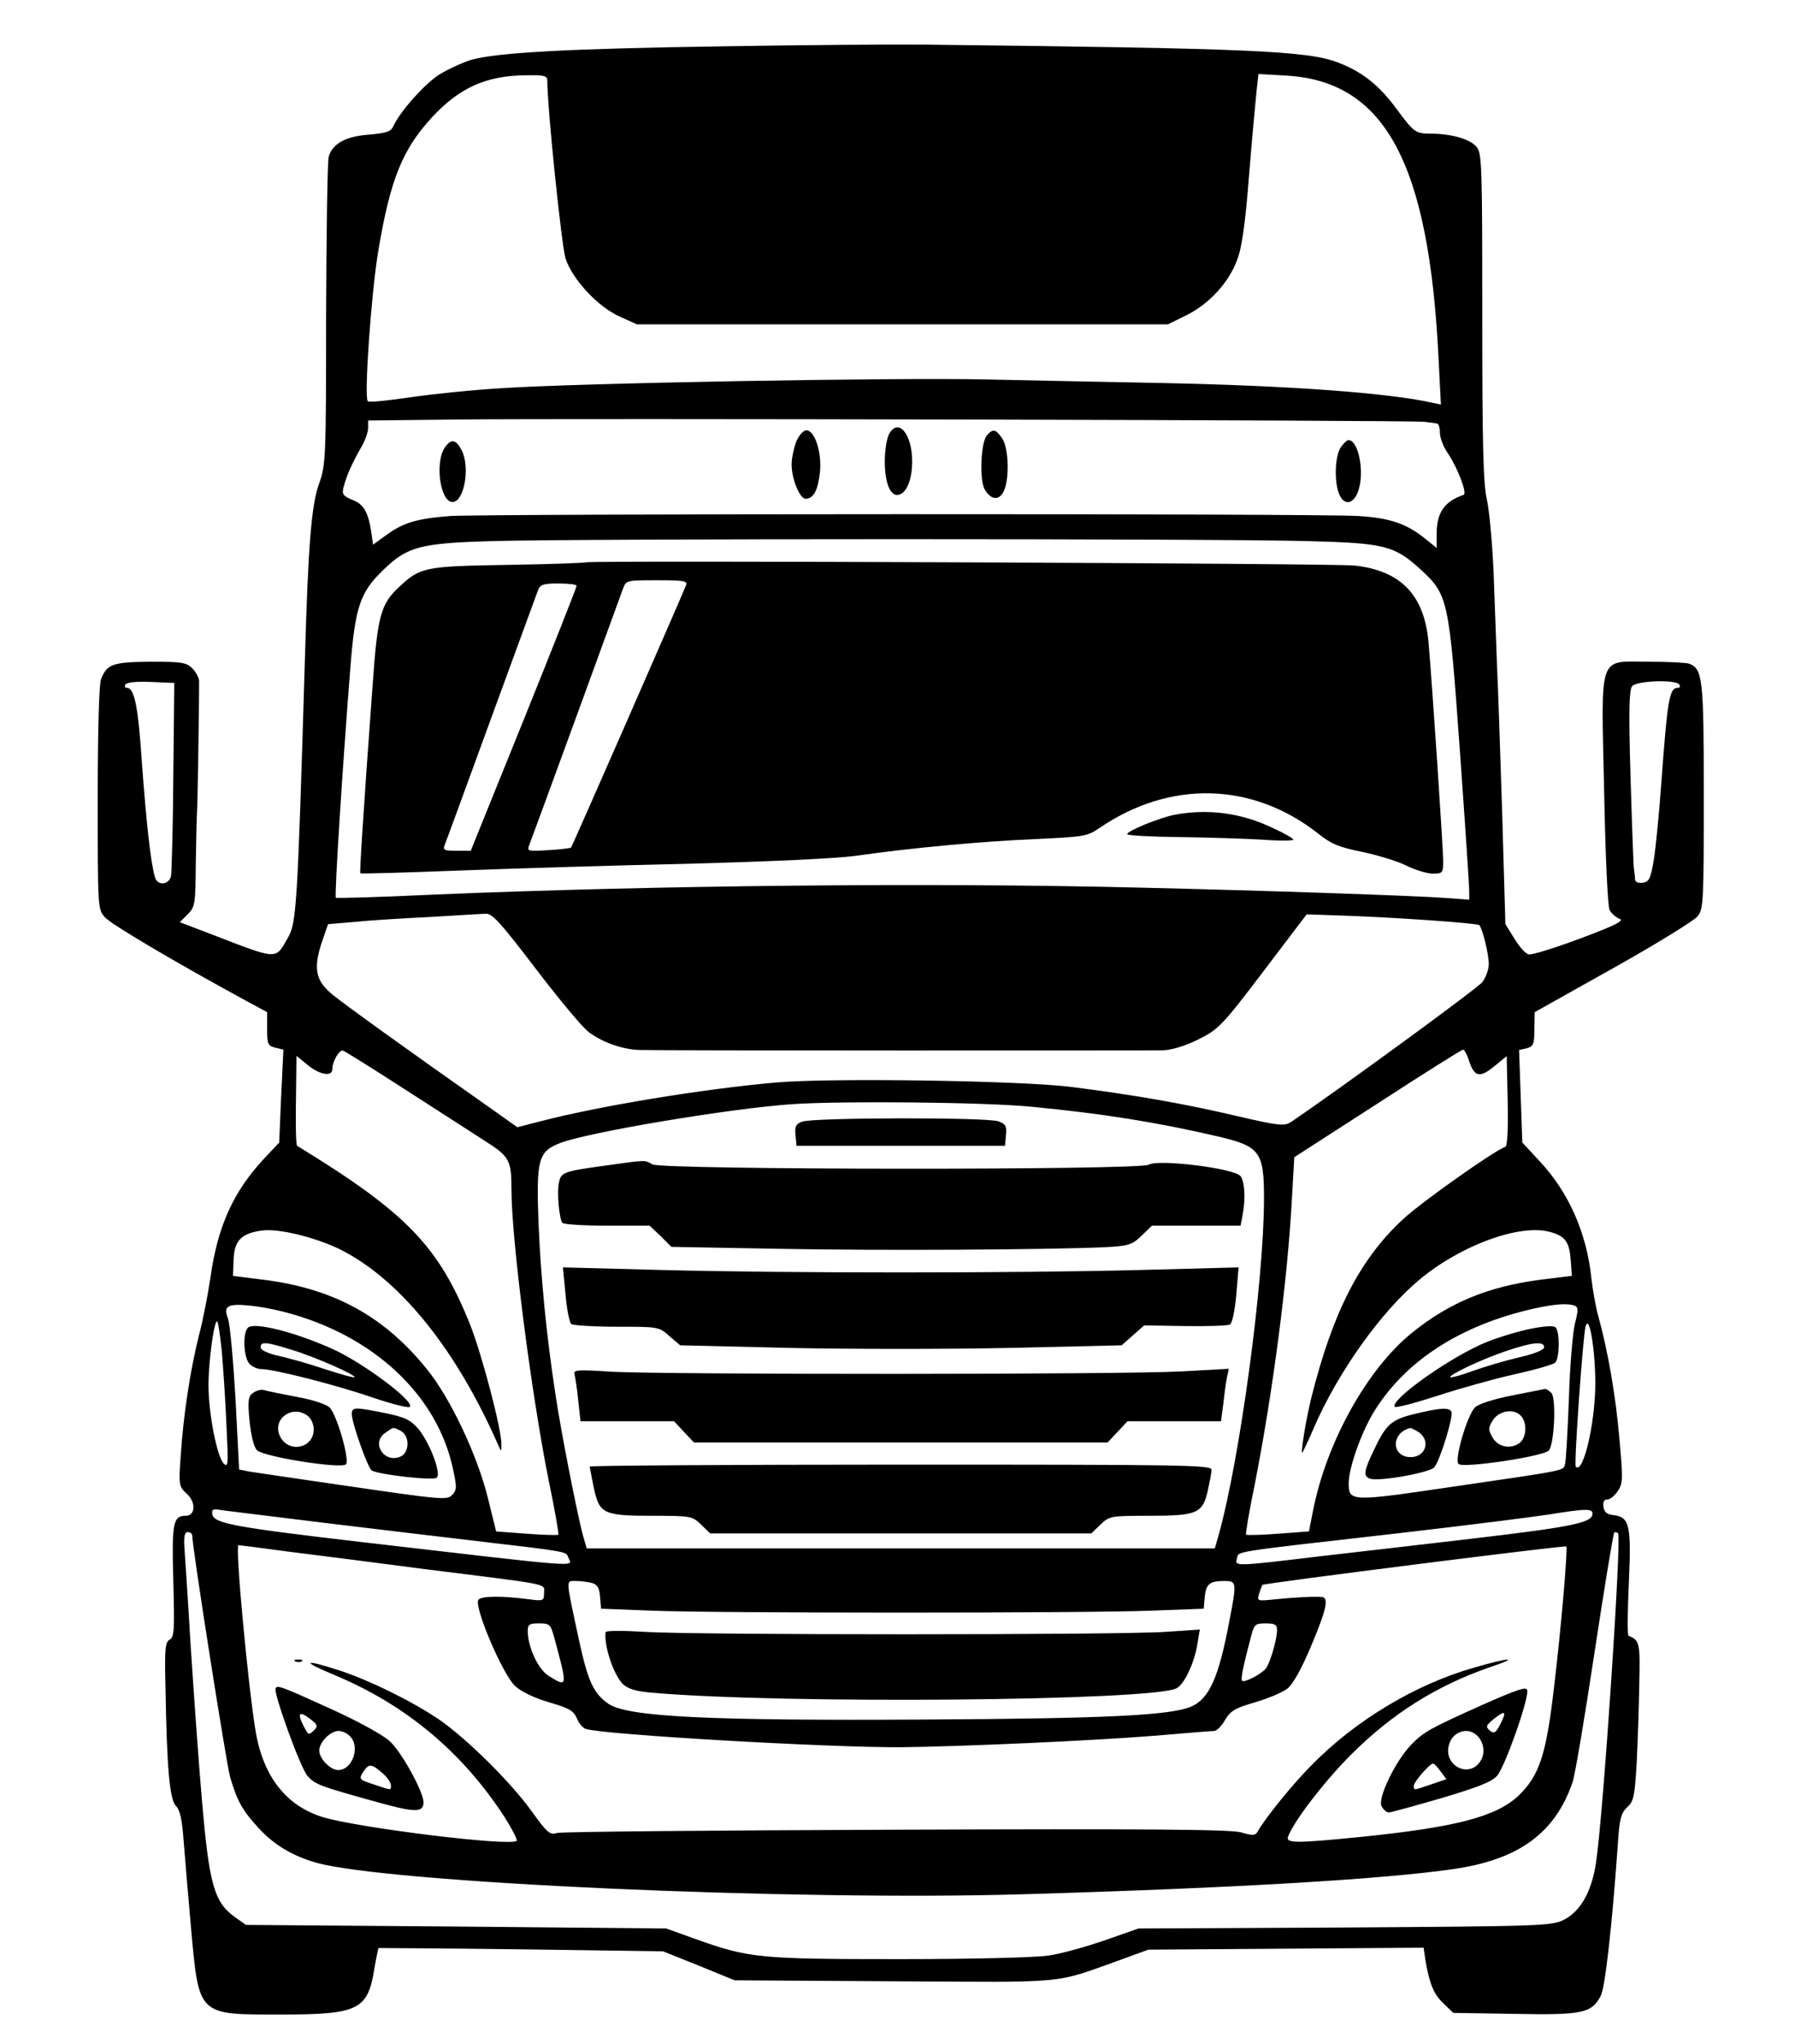 <?xml version="1.0" standalone="no"?>
<!DOCTYPE svg PUBLIC "-//W3C//DTD SVG 20010904//EN"
 "http://www.w3.org/TR/2001/REC-SVG-20010904/DTD/svg10.dtd">
<svg version="1.0" xmlns="http://www.w3.org/2000/svg"
 width="551pt" height="627pt" viewBox="0 0 551 627"
 preserveAspectRatio="xMidYMid meet">

<g transform="translate(0,627) scale(0.1,-0.1)"
fill="#000000" stroke="none">
<path d="M2225 6128 c-476 -7 -701 -19 -780 -42 -28 -9 -71 -29 -97 -45 -44
-28 -120 -113 -140 -157 -8 -18 -21 -22 -75 -27 -72 -5 -113 -28 -124 -68 -4
-13 -7 -231 -8 -484 0 -443 -1 -462 -22 -520 -23 -65 -33 -186 -43 -535 -23
-772 -26 -812 -53 -858 -38 -67 -29 -67 -229 10 l-102 39 24 24 c23 23 24 31
25 157 1 73 3 147 4 163 2 36 7 373 6 398 -1 9 -10 26 -21 37 -18 18 -33 20
-127 20 -117 -1 -135 -7 -153 -54 -6 -17 -10 -156 -10 -366 0 -337 0 -339 22
-364 20 -22 209 -134 435 -257 l63 -34 0 -51 c0 -47 2 -52 25 -58 l25 -6 -7
-143 -6 -142 -47 -50 c-94 -101 -142 -207 -164 -364 -8 -53 -23 -132 -35 -176
-26 -103 -48 -244 -56 -367 -7 -95 -6 -98 19 -121 28 -26 26 -67 -4 -67 -39 0
-43 -22 -38 -201 4 -149 3 -171 -11 -179 -14 -7 -16 -29 -13 -147 4 -249 13
-344 32 -363 13 -13 19 -42 24 -111 4 -52 14 -168 22 -259 25 -276 19 -270
276 -270 238 0 267 14 287 140 6 35 12 63 13 64 2 0 199 -1 438 -4 l435 -6
110 -44 110 -45 490 -3 c544 -3 485 -9 695 66 l85 31 423 3 422 3 5 -35 c12
-72 25 -107 55 -135 l31 -30 189 -3 c208 -4 236 2 264 56 13 26 34 208 52 462
5 81 10 98 29 116 20 18 23 34 29 135 3 63 7 172 8 242 3 128 1 135 -33 149
-4 2 -3 75 1 163 8 177 2 201 -47 207 -20 2 -29 9 -31 26 -2 15 2 22 12 22 9
0 23 12 32 26 16 23 16 38 5 160 -11 130 -35 269 -65 377 -8 29 -17 81 -21
115 -14 139 -70 266 -161 362 l-51 55 -5 142 -5 142 23 5 c21 6 24 12 24 59
l1 52 241 135 c132 74 249 146 259 159 18 22 19 46 19 368 0 361 -3 391 -45
407 -9 3 -64 6 -121 6 -160 0 -149 33 -140 -393 4 -201 11 -359 17 -369 6 -11
19 -22 31 -27 15 -5 -14 -20 -121 -60 -78 -29 -149 -51 -158 -49 -10 2 -29 23
-44 48 l-28 45 -10 345 c-6 190 -13 395 -16 455 -2 61 -7 184 -10 275 -4 91
-13 193 -21 228 -11 51 -14 164 -14 562 0 459 -1 499 -17 519 -20 24 -75 40
-138 41 -51 0 -54 3 -109 77 -53 72 -106 114 -181 142 -93 35 -272 43 -1265
54 -96 1 -373 -1 -615 -5z m-545 -105 c0 -85 44 -508 56 -546 21 -64 99 -148
166 -178 l53 -24 815 0 815 0 57 28 c69 34 131 101 156 171 14 35 25 114 36
256 9 113 20 229 23 259 l6 54 87 -5 c302 -18 437 -269 466 -871 l7 -138 -24
5 c-136 31 -445 53 -829 61 -162 3 -407 8 -545 11 -285 6 -1251 -11 -1487 -27
-86 -5 -212 -18 -280 -28 -68 -10 -126 -16 -129 -12 -12 12 11 336 32 460 37
221 74 312 165 411 84 91 167 128 287 129 57 1 67 -1 67 -16z m2693 -1047 c15
-2 32 -4 37 -5 6 0 10 -13 10 -29 0 -15 11 -44 26 -65 29 -44 58 -120 47 -125
-59 -20 -83 -54 -83 -120 l0 -43 -37 30 c-57 45 -107 62 -202 68 -119 8 -2686
7 -2790 0 -101 -8 -143 -20 -196 -59 l-40 -29 -3 23 c-10 74 -23 100 -59 114
-31 13 -34 18 -28 41 8 32 27 75 55 123 11 19 20 45 20 57 l0 23 273 3 c325 4
2930 -2 2970 -7z m-358 -366 c238 -6 266 -14 348 -89 82 -76 85 -91 118 -550
16 -223 29 -418 29 -434 l0 -27 -67 5 c-91 7 -555 23 -943 32 -642 16 -1487 7
-2160 -21 -168 -8 -307 -12 -309 -10 -5 4 21 408 44 700 15 193 30 237 102
306 73 71 113 82 333 88 258 8 2237 8 2505 0z m-3483 -720 c-1 -157 -5 -295
-7 -307 -6 -28 -41 -31 -49 -5 -13 41 -27 170 -40 347 -12 179 -23 235 -47
235 -6 0 -7 5 -4 10 4 7 36 10 78 8 l72 -3 -3 -285z m4623 280 c3 -5 2 -10 -4
-10 -27 0 -32 -31 -52 -300 -6 -85 -16 -186 -22 -225 -10 -61 -15 -70 -34 -73
-14 -2 -23 2 -24 10 0 7 -2 24 -4 38 -1 14 -6 141 -10 283 -6 198 -4 261 5
272 14 17 135 21 145 5z m-3511 -871 c71 -93 144 -181 163 -195 41 -31 104
-54 157 -55 54 -2 1548 -2 1606 -1 29 1 69 14 110 34 61 31 72 42 198 208
l133 175 87 -3 c171 -5 437 -24 443 -30 10 -12 29 -89 29 -119 0 -17 -9 -42
-20 -56 -16 -20 -438 -328 -587 -429 -21 -13 -35 -12 -165 18 -160 38 -322 66
-513 90 -154 19 -740 28 -905 13 -226 -20 -540 -72 -718 -118 l-74 -19 -86 61
c-262 184 -442 314 -479 344 -54 43 -62 80 -36 160 l20 58 84 7 c46 5 149 11
229 15 80 5 156 9 170 10 21 1 44 -24 154 -168z m-404 -369 c96 -62 207 -133
247 -159 77 -49 83 -59 83 -151 0 -151 61 -627 114 -890 19 -91 32 -167 30
-168 -1 -2 -45 -1 -97 3 l-94 7 -26 105 c-32 129 -115 305 -186 392 -130 162
-286 248 -501 275 l-95 12 2 49 c2 59 23 81 86 90 54 8 179 -24 255 -65 177
-95 344 -304 470 -590 11 -25 11 -25 11 -2 2 43 -59 274 -95 366 -97 243 -195
345 -532 551 -4 3 -5 77 -3 183 l1 93 38 -31 c36 -28 72 -33 72 -10 0 24 22
61 33 57 6 -2 91 -55 187 -117z m3270 84 c16 -48 33 -51 77 -15 l38 31 3 -137
c2 -86 -1 -139 -7 -141 -33 -11 -257 -169 -314 -222 -132 -122 -215 -283 -281
-545 -17 -68 -35 -178 -28 -171 2 3 19 38 36 78 74 170 206 355 324 453 126
105 307 171 399 146 49 -13 61 -31 65 -92 l3 -43 -98 -12 c-159 -21 -278 -70
-392 -162 -138 -111 -264 -337 -305 -549 l-12 -61 -95 -7 c-52 -4 -96 -5 -98
-3 -2 2 9 70 26 151 56 284 102 635 115 885 l7 122 256 165 c140 91 258 165
262 165 4 0 13 -16 19 -36z m-1345 -139 c219 -21 387 -48 568 -90 135 -31 147
-47 147 -192 0 -255 -75 -805 -140 -1035 l-11 -38 -964 0 -964 0 -11 38 c-17
61 -69 325 -85 435 -28 182 -45 359 -52 527 -7 192 -1 217 65 243 83 33 523
107 717 120 153 10 586 6 730 -8z m-2291 -630 c273 -71 470 -256 517 -484 12
-54 11 -63 -4 -78 -15 -15 -36 -13 -304 26 -158 23 -302 44 -319 47 l-30 6
-11 216 c-7 119 -17 230 -23 246 -8 23 -8 31 2 38 16 11 94 3 172 -17z m3959
20 c12 -5 12 -14 2 -53 -7 -26 -16 -130 -19 -232 -4 -102 -9 -193 -12 -202 -6
-20 11 -17 -346 -69 -312 -46 -318 -46 -318 11 0 46 37 151 75 215 96 159 267
270 495 321 63 14 102 16 123 9z m-4152 -142 c4 -48 11 -149 14 -223 6 -121 6
-133 -8 -120 -21 21 -47 154 -47 241 0 75 18 204 27 195 3 -3 9 -45 14 -93z
m4215 -133 c-7 -123 -40 -242 -59 -219 -6 6 22 399 30 429 13 50 35 -107 29
-210z m-3881 -394 c165 -20 377 -45 470 -56 257 -30 253 -30 259 -47 12 -31
68 -35 -639 47 -387 45 -448 57 -453 84 -3 16 1 18 30 13 18 -2 168 -21 333
-41z m3873 27 c-5 -25 -70 -38 -368 -73 -146 -17 -360 -42 -475 -55 -257 -31
-255 -30 -248 -6 6 23 -27 18 483 76 217 25 431 52 475 59 117 19 137 19 133
-1z m-4298 -63 c0 -36 104 -695 116 -740 21 -73 38 -104 86 -156 48 -53 105
-87 178 -108 219 -62 1465 -118 2171 -97 649 19 1104 46 1319 77 202 29 313
110 367 266 8 23 38 203 68 401 30 198 57 362 60 365 3 3 8 2 12 -2 11 -11
-45 -860 -68 -1011 -13 -87 -47 -148 -98 -174 -36 -19 -68 -20 -672 -24 l-634
-3 -106 -37 c-58 -20 -134 -41 -170 -46 -36 -6 -232 -11 -457 -11 -432 0 -463
3 -628 62 l-89 32 -645 6 -645 5 -34 24 c-64 46 -79 101 -101 357 -11 126 -26
342 -35 479 -8 138 -17 271 -19 298 -2 34 1 47 10 47 8 0 14 -5 14 -10z m296
-50 c82 -10 275 -35 429 -55 384 -48 355 -42 355 -72 0 -24 -2 -25 -47 -19
-85 11 -143 10 -154 -1 -17 -17 74 -230 112 -265 18 -17 59 -37 104 -50 62
-18 76 -26 86 -50 6 -15 19 -30 28 -32 60 -18 743 -57 966 -56 184 2 590 20
775 35 96 8 180 15 187 15 8 0 23 15 33 33 17 29 31 37 93 55 41 12 85 31 99
42 16 12 44 62 72 129 47 111 56 150 34 152 -23 2 -82 -1 -142 -7 -57 -6 -58
-6 -51 17 4 13 9 25 10 27 4 5 929 122 933 118 5 -6 -16 -254 -39 -443 -23
-195 -44 -259 -105 -319 -69 -67 -193 -99 -486 -129 -200 -20 -232 -20 -224 1
18 48 112 170 191 249 126 127 265 214 427 270 96 32 65 32 -48 -1 -179 -51
-364 -162 -498 -299 -57 -57 -143 -163 -165 -203 -7 -13 -15 -14 -52 -3 -33 9
-292 11 -1059 8 -558 -2 -1026 -6 -1040 -10 -22 -7 -30 0 -79 68 -64 89 -201
224 -286 282 -82 55 -210 118 -301 148 -114 37 -122 30 -16 -14 218 -91 391
-236 520 -434 24 -38 41 -71 38 -74 -18 -18 -481 39 -593 72 -113 34 -184 123
-208 262 -23 136 -64 573 -53 573 3 0 73 -9 154 -20z m931 -96 c17 -5 23 -15
25 -43 l3 -36 155 -6 c200 -8 1327 -8 1535 0 l160 6 3 35 c4 41 15 50 60 50
38 0 39 -3 16 -121 -33 -176 -62 -241 -119 -265 -64 -26 -255 -36 -810 -39
-670 -4 -917 8 -977 48 -46 32 -63 68 -91 197 -41 191 -41 180 -9 180 15 0 37
-3 49 -6z m-116 -166 c42 -156 42 -155 -17 -119 -32 20 -64 88 -64 138 0 20 5
23 35 23 32 0 35 -3 46 -42z m2219 21 c0 -28 -21 -100 -34 -117 -13 -17 -66
-45 -73 -38 -5 5 2 40 28 139 9 34 13 37 44 37 29 0 35 -4 35 -21z"/>
<path d="M2729 4938 c-7 -13 -13 -50 -13 -83 0 -67 17 -108 42 -103 25 5 42
47 42 103 0 84 -43 135 -71 83z"/>
<path d="M2444 4915 c-7 -19 -14 -50 -14 -70 0 -45 25 -105 43 -105 24 0 38
26 44 82 6 61 -16 128 -42 128 -9 0 -23 -16 -31 -35z"/>
<path d="M3029 4934 c-18 -22 -23 -133 -7 -164 18 -33 44 -37 58 -9 19 34 17
132 -3 163 -20 30 -29 32 -48 10z"/>
<path d="M1366 4898 c-32 -45 -15 -168 23 -168 36 0 55 107 28 159 -17 33 -32
36 -51 9z"/>
<path d="M4116 4898 c-18 -25 -21 -103 -6 -142 15 -39 46 -34 60 10 19 57 0
154 -31 154 -4 0 -15 -10 -23 -22z"/>
<path d="M1800 4545 c-8 -2 -118 -6 -245 -8 -249 -4 -265 -7 -328 -66 -58 -53
-68 -88 -83 -300 -31 -423 -40 -576 -38 -580 2 -2 133 2 291 8 158 6 477 16
708 21 257 7 461 16 525 25 168 24 383 44 550 51 147 7 157 8 195 34 217 148
470 141 671 -17 40 -32 64 -42 134 -56 47 -10 108 -28 136 -42 28 -14 65 -25
82 -25 30 0 32 2 32 39 0 39 -34 547 -45 671 -13 144 -84 219 -226 235 -58 7
-2334 16 -2359 10z m306 -70 c-13 -34 -349 -800 -353 -805 -2 -2 -34 -6 -70
-8 -61 -4 -66 -3 -59 14 7 17 264 720 288 787 10 27 10 27 105 27 81 0 94 -2
89 -15z m-336 -2 c0 -5 -73 -189 -162 -410 l-163 -403 -44 0 c-37 0 -42 2 -36
18 4 9 68 184 142 387 75 204 139 380 144 393 7 19 16 22 64 22 30 0 55 -3 55
-7z"/>
<path d="M3603 3770 c-47 -10 -143 -49 -143 -59 0 -4 73 -8 163 -9 89 -1 204
-5 255 -8 50 -4 92 -3 92 0 0 4 -28 20 -63 36 -98 47 -201 60 -304 40z"/>
<path d="M2462 2829 c-19 -7 -23 -15 -20 -41 l3 -33 320 0 320 0 3 33 c3 27
-1 34 -23 42 -33 13 -571 12 -603 -1z"/>
<path d="M1863 2695 c-132 -18 -141 -21 -147 -52 -7 -28 0 -109 10 -124 3 -5
64 -9 137 -9 l131 0 34 -32 33 -33 332 -6 c309 -6 819 -3 1000 5 72 4 82 7
111 35 l32 31 136 0 136 0 6 31 c10 50 7 104 -6 121 -19 24 -253 53 -282 35
-29 -17 -1490 -16 -1523 1 -25 14 -18 14 -140 -3z"/>
<path d="M1736 2298 c4 -45 12 -86 18 -90 6 -4 69 -8 140 -8 127 0 129 0 161
-29 l33 -28 335 -8 c184 -4 489 -4 677 0 l343 8 34 30 35 31 127 -2 c69 -1
131 1 137 5 7 5 15 46 19 91 l7 84 -303 -8 c-389 -10 -1079 -10 -1467 0 l-304
8 8 -84z"/>
<path d="M1764 2052 c2 -9 8 -45 11 -79 l7 -63 143 0 144 0 30 -32 31 -33 635
0 635 0 31 33 30 32 144 0 143 0 7 53 c3 28 8 65 11 80 l6 28 -144 -8 c-175
-10 -1588 -10 -1751 -1 -109 7 -118 6 -113 -10z"/>
<path d="M1810 1771 c1 -3 6 -33 13 -66 17 -79 29 -85 181 -85 117 0 121 -1
148 -27 l28 -27 585 0 585 0 28 27 c27 26 31 27 148 27 148 0 165 7 181 75 6
28 12 57 12 66 1 15 -84 16 -954 16 -525 0 -955 -3 -955 -6z"/>
<path d="M761 2197 c-17 -17 -13 -93 5 -111 8 -9 25 -16 37 -16 37 0 227 -48
340 -87 59 -20 111 -33 115 -29 16 17 -147 138 -240 179 -117 52 -239 82 -257
64z m135 -68 c70 -21 199 -78 192 -84 -2 -2 -42 9 -88 24 -47 16 -111 34 -142
41 -36 8 -58 18 -58 27 0 18 16 17 96 -8z"/>
<path d="M777 1997 c-15 -10 -17 -23 -11 -86 5 -47 13 -80 23 -90 20 -20 258
-58 273 -43 12 12 -27 150 -50 174 -10 10 -52 24 -102 33 -47 9 -92 18 -101
21 -8 2 -23 -2 -32 -9z m167 -70 c11 -8 19 -26 19 -42 0 -57 -74 -74 -102 -24
-29 53 34 102 83 66z"/>
<path d="M1080 1932 c0 -28 49 -165 61 -173 22 -13 190 -32 200 -22 14 14 -23
110 -58 151 -23 26 -41 35 -101 47 -93 19 -102 19 -102 -3z m151 -52 c28 -16
26 -68 -3 -79 -50 -20 -89 43 -46 73 27 19 24 19 49 6z"/>
<path d="M4700 2194 c-36 -7 -96 -25 -134 -40 -107 -42 -303 -180 -284 -200 4
-3 62 12 130 34 67 22 174 52 237 66 63 14 119 30 125 36 14 14 14 96 1 108
-6 6 -35 4 -75 -4z m40 -57 c0 -8 -29 -20 -77 -31 -43 -10 -107 -29 -143 -42
-35 -13 -66 -21 -68 -19 -7 6 93 54 170 80 82 28 118 31 118 12z"/>
<path d="M4641 1989 c-57 -11 -102 -26 -113 -36 -25 -26 -64 -161 -51 -174 14
-14 259 23 277 41 17 17 24 161 8 177 -7 7 -16 13 -20 12 -4 -1 -50 -10 -101
-20z m29 -64 c19 -22 15 -67 -6 -82 -28 -20 -66 -12 -83 18 -13 24 -13 29 2
53 20 30 67 36 87 11z"/>
<path d="M4345 1933 c-73 -17 -90 -32 -126 -108 -33 -68 -35 -83 -14 -91 26
-10 184 18 198 35 18 22 60 159 52 171 -8 13 -36 11 -110 -7z m4 -53 c44 -23
31 -80 -19 -80 -59 0 -61 74 -2 89 2 1 11 -3 21 -9z"/>
<path d="M908 1173 c7 -3 16 -2 19 1 4 3 -2 6 -13 5 -11 0 -14 -3 -6 -6z"/>
<path d="M846 1091 c-8 -12 77 -247 98 -269 22 -26 43 -33 198 -76 131 -37
158 -38 158 -5 0 32 -66 152 -102 186 -18 18 -92 59 -168 94 -169 77 -178 80
-184 70z m118 -129 c-17 -16 -17 -16 -33 15 -19 37 -12 45 18 22 26 -19 28
-24 15 -37z m110 -18 c33 -32 8 -104 -36 -104 -24 0 -58 35 -58 60 0 25 34 60
59 60 11 0 27 -7 35 -16z m104 -117 c12 -11 22 -26 22 -34 0 -16 3 -16 -53 3
-46 15 -46 16 -31 40 17 25 25 24 62 -9z"/>
<path d="M4555 1042 c-172 -77 -184 -85 -223 -124 -49 -51 -104 -165 -91 -189
5 -10 15 -19 22 -19 7 0 79 20 162 44 114 34 155 50 171 69 24 28 98 237 92
262 -2 12 -31 2 -133 -43z m50 -62 c-14 -27 -19 -29 -32 -19 -13 12 -12 16 13
36 35 28 40 24 19 -17z m-79 -28 c25 -16 34 -50 23 -76 -32 -69 -126 -23 -99
48 12 32 50 46 76 28z m-104 -116 l18 -24 -47 -16 c-56 -19 -53 -19 -53 -4 0
12 49 68 59 68 3 0 14 -11 23 -24z"/>
<path d="M1859 1263 c-6 -41 26 -135 54 -160 16 -15 42 -22 92 -26 403 -35
1534 -25 1607 14 24 13 55 79 64 138 l7 42 -104 -7 c-141 -10 -1455 -10 -1601
0 -65 4 -119 4 -119 -1z"/>
</g>
</svg>
